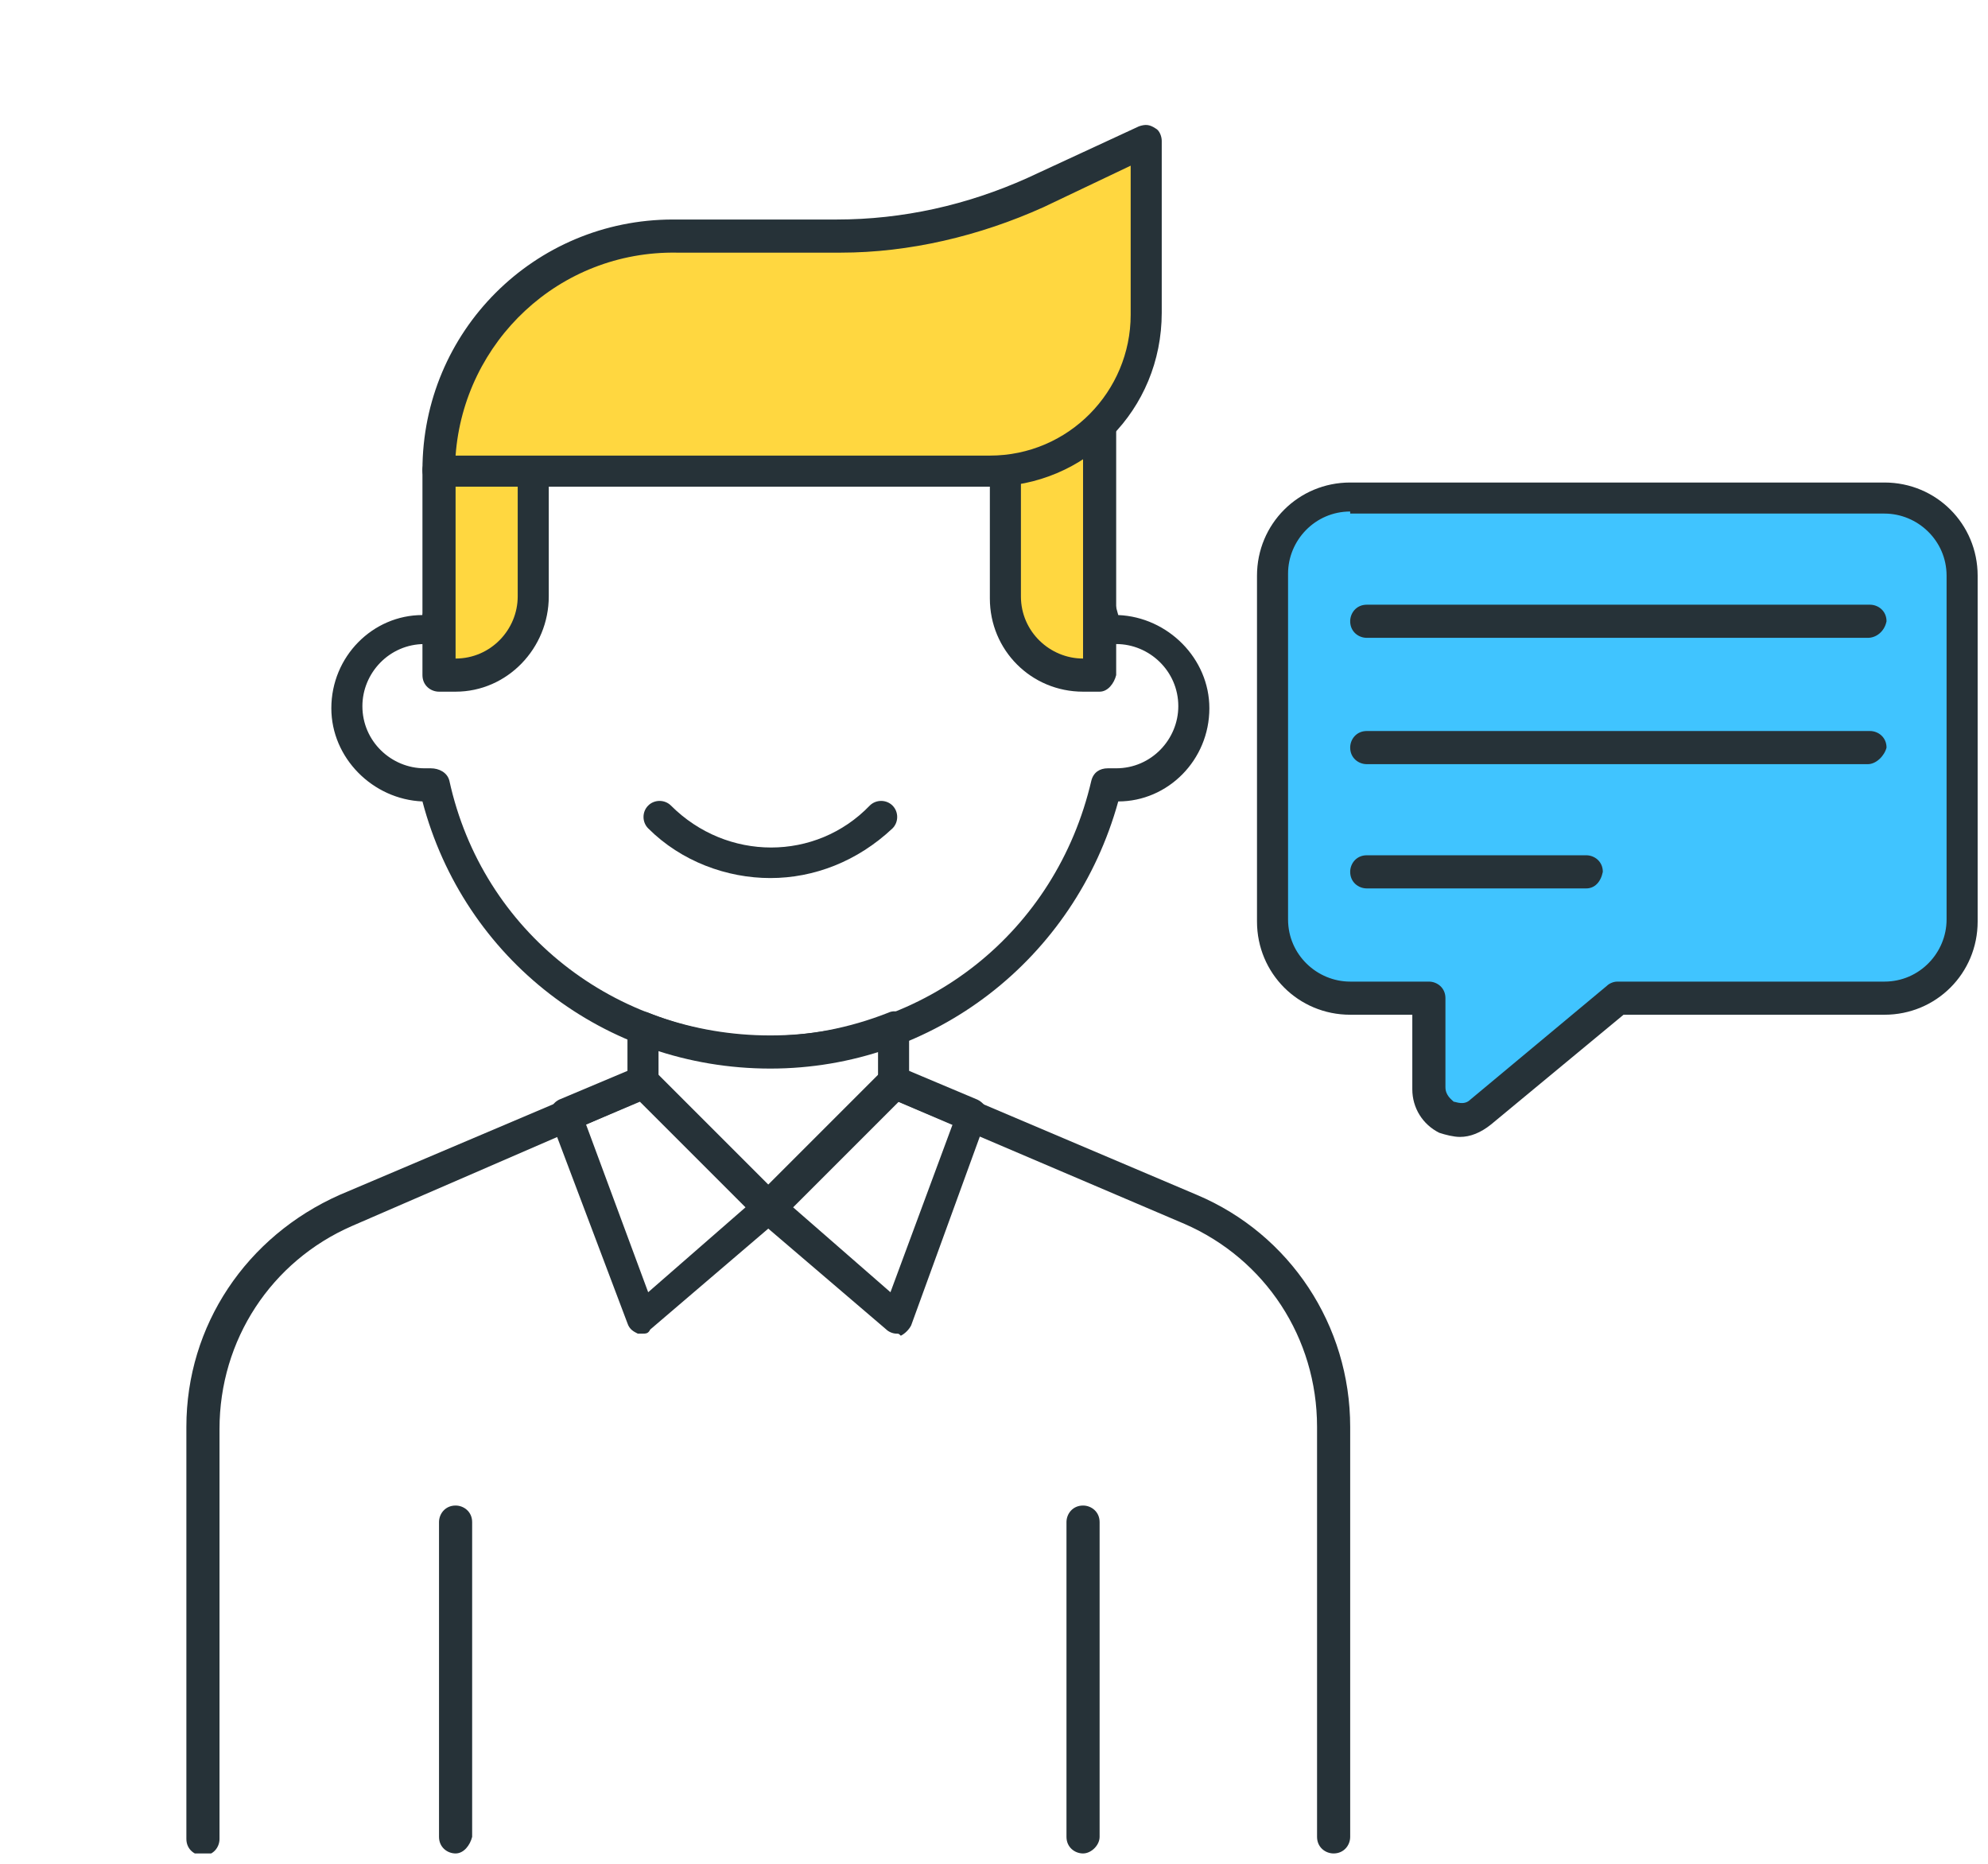 <svg width="96" height="90" viewBox="0 0 96 90" fill="none" xmlns="http://www.w3.org/2000/svg">
<g clip-path="url(#clip0)">
<path d="M22 89.5C21.6 89.5 21.2 89.2 21.2 88.7V73.5C21.2 73.1 21.5 72.7 22 72.7C22.4 72.7 22.8 73 22.8 73.5V88.7C22.7 89.1 22.4 89.5 22 89.5Z" fill="#263238"/>
<path d="M52.3 89.5C51.9 89.5 51.5 89.2 51.5 88.7V73.5C51.5 73.1 51.8 72.7 52.3 72.7C52.7 72.7 53.1 73 53.1 73.5V88.7C53.1 89.1 52.7 89.5 52.3 89.5Z" fill="#263238"/>
<path d="M31 64.4C30.9 64.4 30.9 64.4 30.8 64.4C30.6 64.3 30.4 64.2 30.3 63.9L26.6 54.1C26.5 53.7 26.6 53.3 27 53.1L30.8 51.5C31.1 51.4 31.4 51.4 31.6 51.7L37.7 57.8C37.8 57.9 37.9 58.2 37.9 58.4C37.9 58.6 37.8 58.8 37.6 58.9L31.4 64.2C31.3 64.4 31.2 64.4 31 64.4ZM28.3 54.3L31.3 62.4L36 58.3L30.9 53.2L28.3 54.3Z" fill="#263238"/>
<path d="M43.3 64.4C43.1 64.4 42.9 64.3 42.8 64.2L36.6 58.9C36.4 58.8 36.3 58.6 36.3 58.4C36.3 58.2 36.4 58 36.5 57.8L42.6 51.7C42.8 51.5 43.1 51.4 43.4 51.5L47.2 53.1C47.6 53.3 47.8 53.7 47.6 54.1L44 64C43.9 64.2 43.7 64.4 43.5 64.5C43.4 64.4 43.4 64.4 43.3 64.4ZM38.3 58.3L43 62.4L46 54.3L43.4 53.2L38.3 58.3Z" fill="#263238"/>
<path d="M64.4 89.5C64 89.5 63.6 89.2 63.6 88.7V68.9C63.6 64.6 61.1 60.8 57.2 59.1L42.9 53C42.6 52.9 42.4 52.6 42.4 52.3V50.7C39 51.8 35.2 51.8 31.8 50.7V52.3C31.8 52.6 31.6 52.9 31.3 53L17 59.2C13.1 60.9 10.6 64.7 10.6 69V88.8C10.6 89.2 10.3 89.6 9.8 89.6C9.4 89.6 9 89.3 9 88.8V68.9C9 64 11.9 59.7 16.4 57.7L30.3 51.8V49.6C30.3 49.4 30.4 49.1 30.6 49C30.8 48.9 31.1 48.8 31.3 48.9C35 50.4 39.1 50.4 42.9 48.9C43.1 48.8 43.4 48.8 43.6 49C43.8 49.1 43.9 49.4 43.9 49.6V51.8L57.8 57.7C62.3 59.6 65.2 64 65.2 68.9V88.7C65.2 89.1 64.9 89.5 64.4 89.5Z" fill="#263238"/>
<path d="M37.2 51.6C29.2 51.6 22.4 46.3 20.4 38.7C18 38.6 16 36.6 16 34.2C16 31.7 18 29.7 20.4 29.7C22.4 22.1 29.3 16.8 37.2 16.8C45.2 16.8 52 22.1 54 29.7C56.4 29.8 58.4 31.8 58.4 34.2C58.4 36.7 56.4 38.7 54 38.7C51.9 46.3 45.1 51.6 37.2 51.6ZM20.8 37.1C21.2 37.1 21.6 37.3 21.7 37.7C23.3 45 29.7 50 37.2 50C44.7 50 51 45 52.7 37.7C52.8 37.3 53.1 37.1 53.5 37.1C53.7 37.1 53.8 37.1 53.9 37.1C55.6 37.1 56.9 35.7 56.9 34.1C56.9 32.4 55.5 31.1 53.9 31.1C53.8 31.1 53.8 31.1 53.7 31.1C53.3 31.1 52.8 30.9 52.7 30.5C51 23.2 44.7 18.2 37.2 18.2C29.7 18.2 23.4 23.3 21.7 30.5C21.6 30.9 21.2 31.1 20.9 31.1C20.7 31.1 20.6 31.1 20.5 31.1C18.8 31.1 17.5 32.5 17.5 34.1C17.5 35.8 18.9 37.1 20.5 37.1C20.6 37.1 20.6 37.1 20.7 37.1H20.8Z" fill="#263238"/>
<path d="M22 32.6H21.2V22.7H25.7V28.8C25.8 30.9 24.1 32.6 22 32.6Z" fill="#FFD740"/>
<path d="M22 33.4H21.2C20.8 33.4 20.4 33.1 20.4 32.6V22.7C20.4 22.3 20.7 21.9 21.2 21.9H25.7C26.1 21.9 26.5 22.2 26.5 22.7V28.8C26.5 31.3 24.5 33.4 22 33.4ZM22 23.5V31.8C23.7 31.8 25 30.4 25 28.8V23.5H22Z" fill="#263238"/>
<path d="M48.5 22.7V28.8C48.5 30.9 50.2 32.6 52.3 32.6H53.1V20.6C51.9 21.7 50.3 22.5 48.5 22.7Z" fill="#FFD740"/>
<path d="M53.1 33.4H52.3C49.8 33.4 47.8 31.4 47.8 28.9V22.8C47.8 22.4 48.1 22.1 48.5 22C50.1 21.8 51.5 21.2 52.6 20.1C52.8 19.9 53.1 19.8 53.4 19.9C53.7 20 53.9 20.3 53.9 20.6V32.6C53.8 33 53.5 33.4 53.1 33.4ZM49.3 23.3V28.8C49.3 30.5 50.7 31.8 52.3 31.8V22.1C51.4 22.7 50.4 23.1 49.3 23.3Z" fill="#263238"/>
<path d="M37.2 42.4C35.1 42.4 32.9 41.6 31.3 40C31 39.7 31 39.2 31.3 38.9C31.6 38.6 32.1 38.6 32.4 38.9C35.1 41.6 39.4 41.6 42 38.9C42.3 38.6 42.8 38.6 43.1 38.9C43.4 39.2 43.4 39.7 43.1 40C41.4 41.6 39.3 42.4 37.2 42.4Z" fill="#263238"/>
<path d="M47.8 22.7H21.2C21.2 16.4 26.3 11.3 32.6 11.3H40.5C43.8 11.3 47 10.6 50 9.2L55.3 6.7V15C55.3 19.3 52 22.7 47.8 22.7Z" fill="#FFD740"/>
<path d="M47.8 23.5H21.2C20.8 23.5 20.4 23.2 20.4 22.7C20.4 16 25.8 10.6 32.5 10.6H40.4C43.6 10.6 46.7 9.9 49.6 8.6L55 6.1C55.3 6 55.5 6 55.8 6.2C56 6.3 56.1 6.6 56.1 6.8V15.1C56.1 19.8 52.4 23.5 47.8 23.5ZM22 22H47.8C51.6 22 54.6 18.9 54.6 15.2V8L50.4 10C47.3 11.4 43.9 12.2 40.6 12.2H32.7C27 12.1 22.4 16.5 22 22Z" fill="#263238"/>
<path d="M91 24H65.2C63.1 24 61.4 25.7 61.4 27.8V44.5C61.4 46.6 63.1 48.3 65.2 48.3H69V52.6C69 53.9 70.5 54.6 71.5 53.8L78.1 48.3H91C93.1 48.3 94.8 46.6 94.8 44.5V27.8C94.8 25.7 93.1 24 91 24Z" fill="#40C4FF"/>
<path d="M70.5 54.9C70.2 54.9 69.8 54.8 69.5 54.7C68.7 54.3 68.2 53.5 68.2 52.6V49H65.2C62.7 49 60.7 47 60.7 44.5V27.8C60.7 25.3 62.7 23.3 65.2 23.3H91C93.5 23.3 95.5 25.3 95.5 27.8V44.5C95.5 47 93.5 49 91 49H78.4L72 54.3C71.5 54.7 71 54.9 70.5 54.9ZM65.2 24.7C63.5 24.7 62.2 26.1 62.2 27.7V44.4C62.2 46.1 63.6 47.4 65.2 47.4H69C69.4 47.4 69.8 47.7 69.8 48.2V52.5C69.8 52.9 70.1 53.1 70.2 53.2C70.3 53.2 70.7 53.4 71 53.1L77.6 47.6C77.7 47.5 77.9 47.4 78.1 47.4H91C92.7 47.4 94 46 94 44.4V27.8C94 26.1 92.6 24.8 91 24.8H65.2V24.7Z" fill="#263238"/>
<path d="M90.2 30.8H66C65.6 30.8 65.2 30.5 65.2 30C65.2 29.6 65.5 29.2 66 29.2H90.3C90.7 29.2 91.1 29.5 91.1 30C91 30.5 90.6 30.8 90.2 30.8Z" fill="#263238"/>
<path d="M90.2 36.9H66C65.6 36.9 65.2 36.6 65.2 36.1C65.2 35.7 65.5 35.3 66 35.3H90.3C90.7 35.3 91.1 35.6 91.1 36.1C91 36.5 90.6 36.9 90.2 36.9Z" fill="#263238"/>
<path d="M76.6 42.9H66C65.6 42.9 65.2 42.6 65.2 42.1C65.2 41.7 65.5 41.3 66 41.3H76.6C77 41.3 77.4 41.6 77.4 42.1C77.3 42.6 77 42.9 76.6 42.9Z" fill="#263238"/>
</g>
<defs>
<clipPath id="clip0">
<rect width="95.5" height="89.5" fill="white"/>
</clipPath>
</defs>
</svg>
